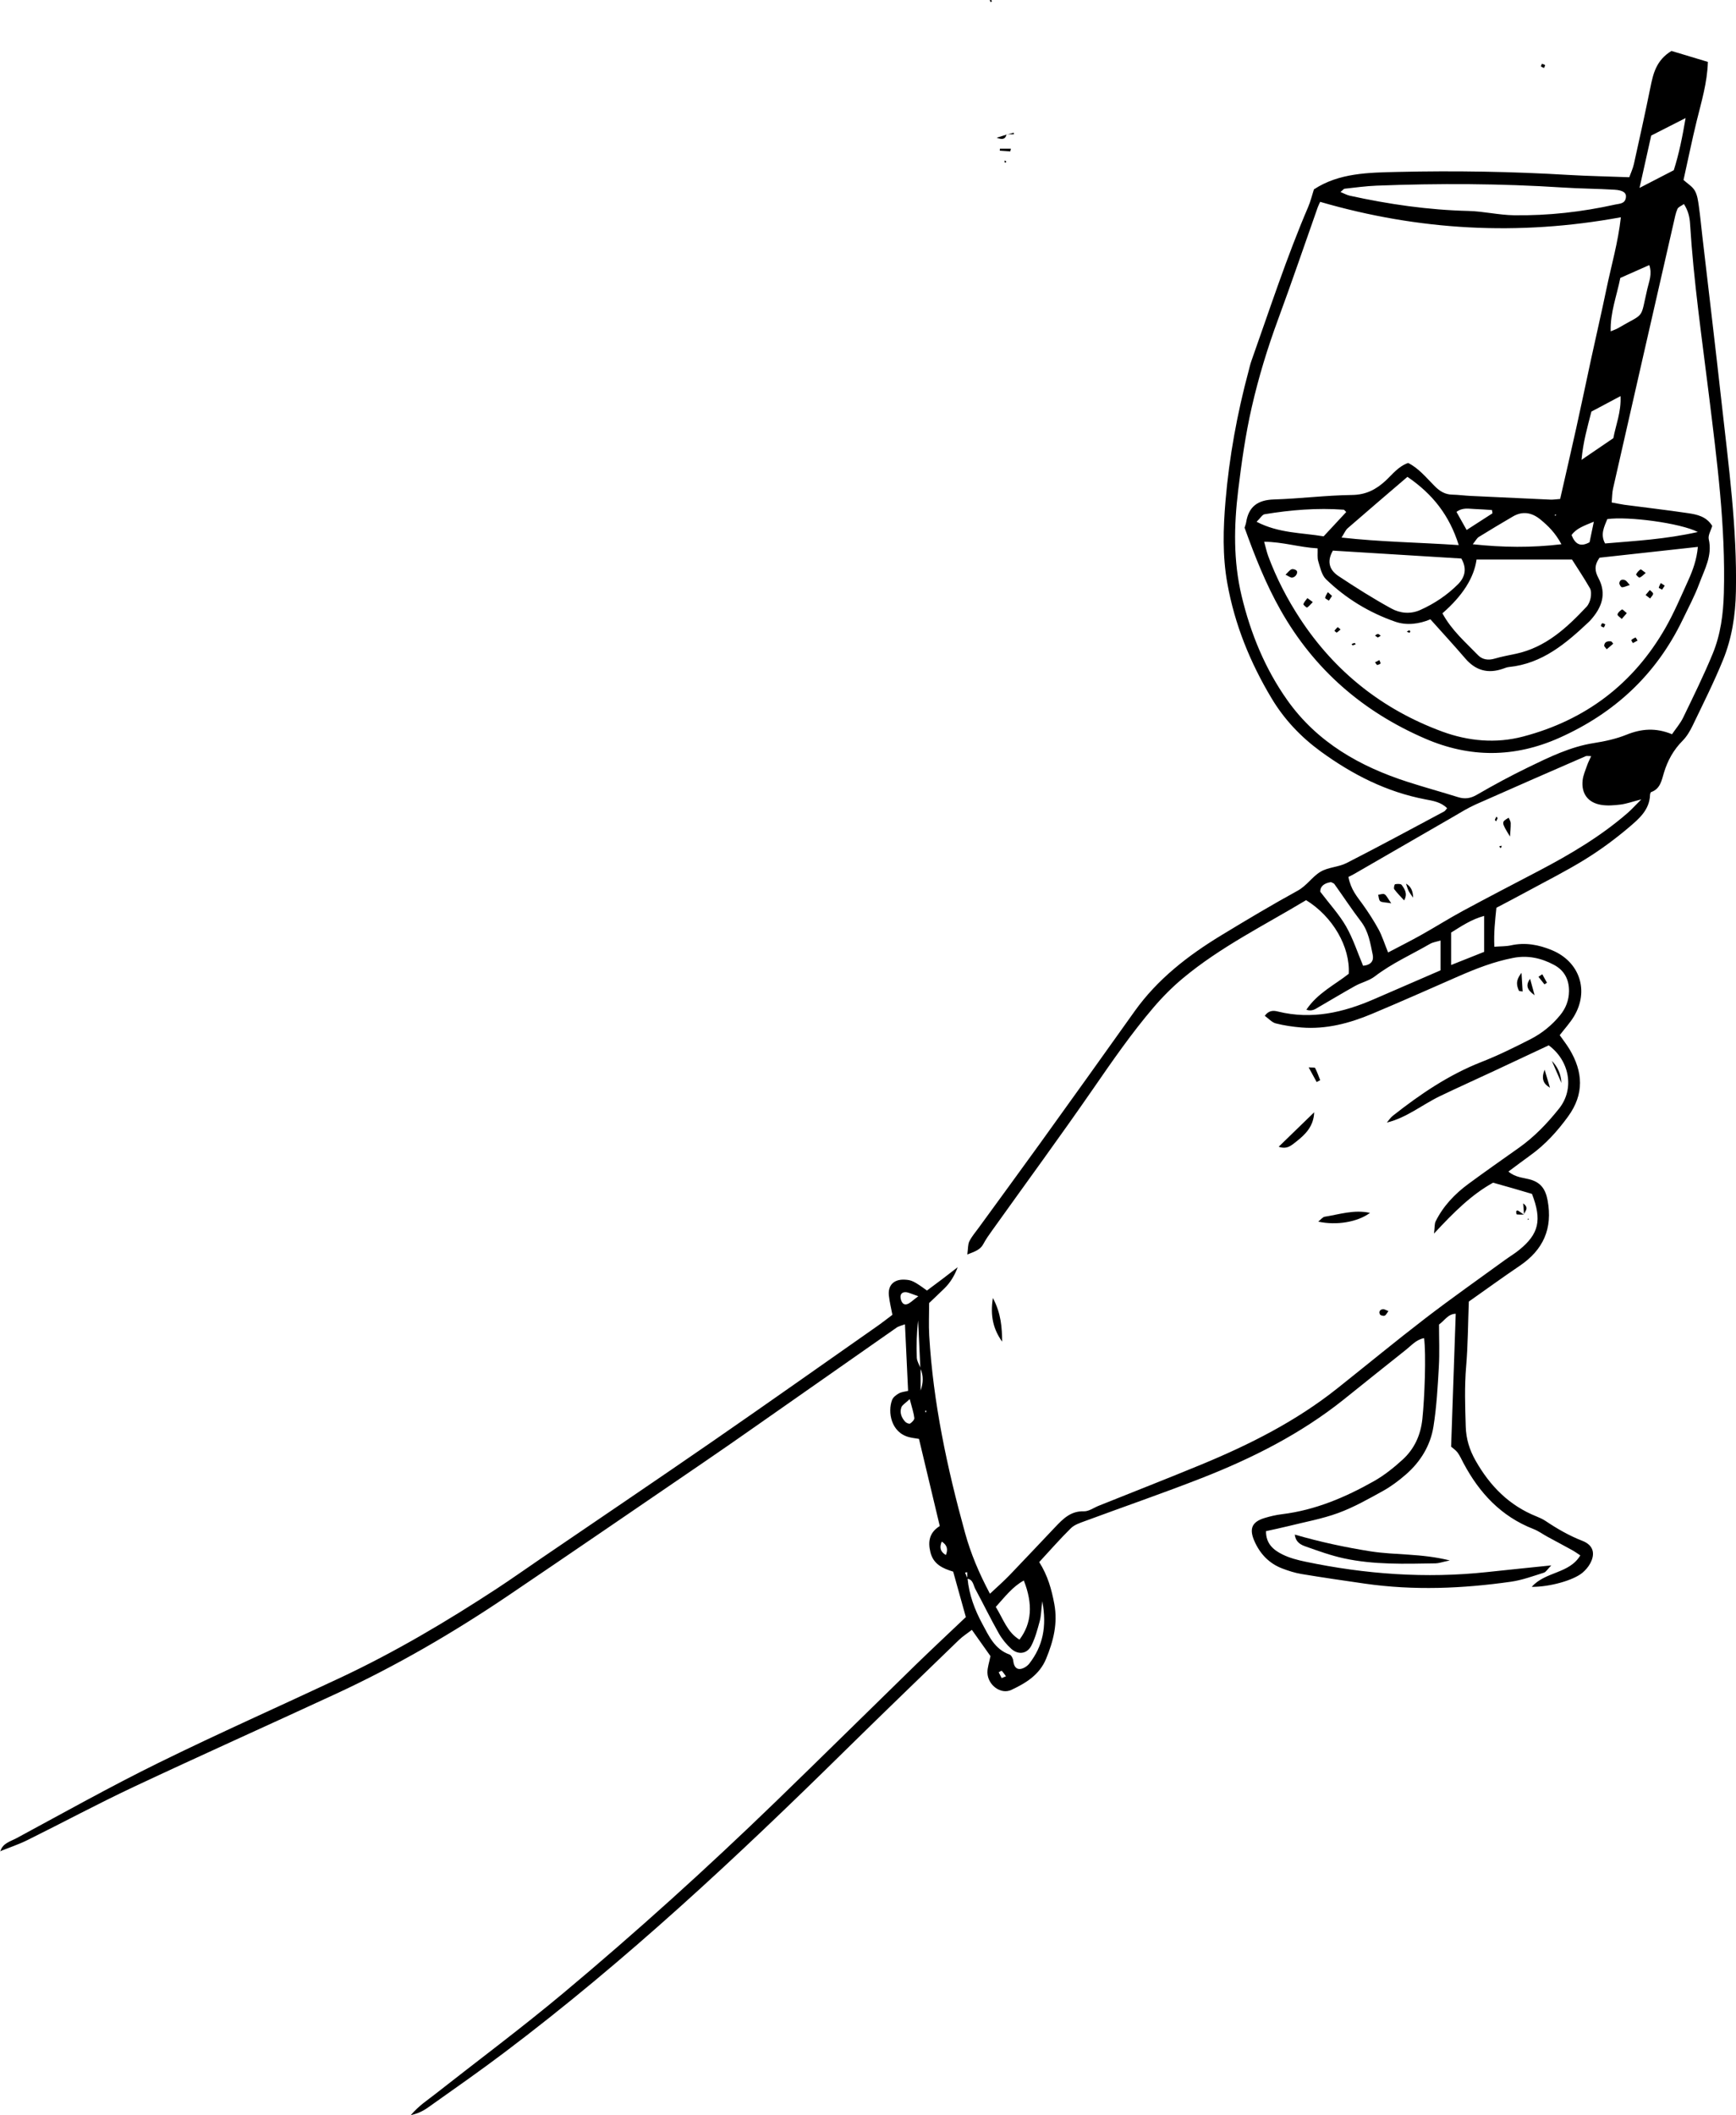<?xml version="1.0" encoding="UTF-8"?><svg id="Layer_1" xmlns="http://www.w3.org/2000/svg" viewBox="0 0 414.8 505.23"><path d="M.07,442.28c.53-1.99,2.44-2.4,3.9-3.19,11.25-6.07,22.42-12.33,33.88-17.97,14.34-7.05,28.95-13.53,43.42-20.32,13.05-6.12,25.43-13.45,37.48-21.34,3.61-2.37,7.13-4.87,10.7-7.3,13.61-9.28,27.26-18.49,40.81-27.85,13.29-9.18,26.47-18.5,39.7-27.77,1.04-.73,2.03-1.53,3.27-2.46-.29-1.52-.67-3.04-.84-4.58-.27-2.47,1.19-3.92,3.69-3.82,1.72,.07,2.26,.32,5.41,2.6,1.15-.86,2.41-1.79,3.65-2.73,1.09-.83,2.17-1.67,3.69-2.84q-1.11,3.02-3.13,5.02c-1.25,1.23-2.53,2.42-3.69,3.53,0,2.71-.13,5.26,.02,7.79,.94,16.04,4.29,31.65,8.55,47.09,1.36,4.93,3.33,9.64,5.96,14.57,1.71-1.61,3.25-2.95,4.67-4.42,3.66-3.8,7.26-7.66,10.9-11.48,1.88-1.98,3.73-3.89,6.87-3.79,1.17,.04,2.37-.86,3.56-1.33,8.16-3.27,16.34-6.47,24.46-9.82,11.56-4.78,22.68-10.37,32.53-18.21,7.01-5.57,13.92-11.27,21.01-16.72,6.21-4.77,12.62-9.27,18.95-13.88,1.16-.85,2.41-1.59,3.52-2.49,4.69-3.82,5.46-7.11,3.04-13.37-1.35-.4-2.86-.85-4.38-1.29-1.53-.44-3.06-.87-4.91-1.39-5.13,2.83-9.41,7.07-14.12,12.16,.19-1.55,.1-2.33,.39-2.92,1.82-3.66,4.57-6.55,7.83-8.95,3.99-2.94,8.05-5.78,12.1-8.65,3.68-2.61,6.73-5.8,9.56-9.34,3.81-4.78,2.44-11.51-2.47-15.11-4.32,2.03-8.63,4.06-12.95,6.07-4.34,2.03-8.71,3.99-13.03,6.06-4.22,2.03-7.89,5.13-12.7,6.32,.46-.54,.86-1.16,1.4-1.6,6.55-5.16,13.39-9.82,21.24-12.89,4.01-1.57,7.89-3.49,11.72-5.45,2.72-1.39,5.08-3.31,7.04-5.7,1.37-1.67,2.1-3.57,2.13-5.73,.03-2.81-1.13-5-3.6-6.31-3.03-1.62-6.25-2.33-9.72-1.66-4.59,.88-8.89,2.56-13.14,4.42-6.88,3.01-13.74,6.07-20.67,8.97-5.35,2.24-10.91,3.71-16.79,3.24-2.06-.17-4.14-.47-6.14-.98-.93-.24-1.69-1.13-2.63-1.81,1.04-1.44,2.21-1.26,3.21-1.01,8.02,1.96,15.53,.23,22.87-2.96,5.27-2.29,10.55-4.57,15.92-6.9v-7.12c-.91,.28-1.8,.39-2.52,.8-4.41,2.56-9.1,4.63-13.19,7.77-1.35,1.04-3.18,1.44-4.7,2.28-2.93,1.63-5.8,3.37-8.71,5.05-.79,.45-1.56,1.1-2.95,.64,2.68-4,6.78-5.94,10.13-8.59,.37-6.41-3.8-13.66-10.19-17.59-9.88,5.95-20.39,11.12-29.42,18.64-2.56,2.13-4.95,4.54-7.11,7.08-5.19,6.09-9.74,12.66-14.29,19.25-7.91,11.44-16.14,22.66-24.23,33.98-.74,1.03-1.48,2.08-2.07,3.19-.75,1.4-2,1.78-3.83,2.5,.2-1.43,.12-2.4,.49-3.15,.56-1.13,1.42-2.12,2.17-3.15,4.89-6.72,9.81-13.43,14.67-20.17,7.56-10.51,15.11-21.03,22.61-31.58,5.49-7.72,12.79-13.36,20.77-18.21,6.01-3.65,12.06-7.26,18.22-10.64,2.19-1.2,3.46-3.32,5.44-4.51,1.83-1.11,4.32-1.11,6.26-2.1,7.83-4,15.55-8.18,23.31-12.32,.26-.14,.42-.46,.7-.77-1.42-1.46-3.36-1.77-5.17-2.11-9.31-1.77-17.49-5.95-25.07-11.48-4.71-3.44-8.65-7.6-11.65-12.59-5.15-8.57-8.86-17.68-10.63-27.58-1.17-6.53-.98-13.07-.43-19.6,.89-10.53,2.78-20.9,5.53-31.12,.21-.77,.37-1.56,.64-2.31,4.38-12.34,8.43-24.81,13.6-36.87,.55-1.29,.88-2.68,1.36-4.17,5.99-3.94,13.05-4.01,20.08-4.17,13.6-.32,27.18-.09,40.76,.72,4.76,.28,9.54,.36,14.51,.55,.39-1.09,.87-2.09,1.1-3.14,1.35-6.08,2.7-12.17,3.94-18.28,.67-3.3,1.37-6.5,5.04-8.75,2.48,.75,5.47,1.65,8.7,2.62-.14,4.96-1.54,9.5-2.67,14.11-1.14,4.65-2.09,9.35-3.15,14.1,.95,.86,2.11,1.54,2.7,2.55,.61,1.06,.78,2.42,.96,3.68,.34,2.37,.55,4.75,.83,7.13,1.55,13.34,3.15,26.66,4.63,40.01,1.66,14.93,3.7,29.82,3.4,44.92-.11,5.69-.96,11.18-3.09,16.39-2.17,5.32-4.76,10.47-7.25,15.65-.62,1.28-1.38,2.59-2.37,3.59-2.19,2.2-3.61,4.75-4.5,7.71-.53,1.77-.86,3.83-3.04,4.58-.15,.05-.26,.45-.27,.7-.13,3.61-2.71,5.74-5.08,7.76-3.28,2.78-6.78,5.36-10.44,7.62-4.48,2.77-9.21,5.14-13.84,7.66-2.38,1.3-4.79,2.55-7.35,3.9-.31,3.03-.65,5.98-.49,9.31,1.52-.12,2.77-.07,3.95-.33,3.43-.76,6.67-.16,9.83,1.16,6.63,2.76,8.94,9.72,5.21,15.86-.91,1.49-2.11,2.8-3.37,4.43,.73,1.05,1.6,2.15,2.32,3.33,3.26,5.43,3.58,10.74-.33,16.11-2.57,3.53-5.43,6.69-8.98,9.24-1.67,1.2-3.31,2.45-5.27,3.9,1.63,1.39,3.44,1.44,5,1.85,2.72,.7,3.86,2.34,4.36,5.01,1.26,6.78-1.04,11.86-6.68,15.67-4.1,2.77-8.1,5.69-12.14,8.53-.2,5.31-.21,10.41-.64,15.48-.41,4.8-.25,9.57-.1,14.36,.09,2.96,.89,5.58,2.36,8.16,3.43,6.05,8.02,10.72,14.56,13.33,.74,.3,1.48,.63,2.14,1.07,2.79,1.87,5.66,3.53,8.82,4.76,2.6,1.01,3.16,3.03,1.84,5.43-.45,.82-1.11,1.58-1.83,2.19-2.17,1.81-7.8,3.4-12.12,3.37,3.28-3.71,8.97-3.09,11.61-7.52-.7-.46-1.31-.9-1.96-1.26-1.95-1.08-3.92-2.12-5.87-3.18-1.12-.61-2.17-1.39-3.35-1.85-7.72-3-12.94-8.61-16.74-15.76-.45-.85-.84-1.74-1.4-2.51-.45-.6-1.12-1.03-1.55-1.41,.37-10.69,.74-21.19,1.1-31.75-1.83,.04-2.61,1.58-3.99,2.57,0,3.39,.15,6.74-.04,10.08-.27,4.78-.54,9.59-1.29,14.3-.72,4.53-3.09,8.4-6.57,11.43-1.68,1.46-3.49,2.83-5.43,3.91-3.49,1.93-7.01,3.93-10.74,5.3-3.87,1.42-8,2.15-12.02,3.16-1.7,.42-3.41,.77-5.25,1.18-.04,3.01,1.81,4.52,3.94,5.57,1.69,.84,3.59,1.33,5.45,1.72,14.33,3,28.79,4.06,43.39,2.49,4.89-.53,9.79-1.02,15.38-1.6-.86,.87-1.24,1.58-1.79,1.75-2.58,.81-5.17,1.77-7.83,2.15-11.6,1.65-23.24,2.13-34.9,.46-5.06-.73-10.11-1.46-15.15-2.3-1.56-.26-3.11-.75-4.6-1.32-3.15-1.2-5.32-3.49-6.66-6.54-1.3-2.96-.6-4.59,2.4-5.51,1.37-.42,2.79-.75,4.21-.92,7.92-.97,15.1-4.02,21.95-7.89,2.47-1.4,4.76-3.23,6.86-5.15,2.8-2.56,4.3-5.84,4.71-9.69,.54-5.06,.92-15.49,.41-19.32-1.86,.32-3,1.73-4.31,2.76-5.02,3.96-9.98,7.98-14.98,11.97-10.23,8.15-21.78,13.97-33.87,18.7-9.22,3.61-18.59,6.83-27.88,10.27-1.17,.43-2.5,.86-3.35,1.7-2.6,2.56-5.01,5.32-7.57,8.09,2.05,3.23,2.96,6.55,3.61,10.03,.86,4.64-.23,8.85-1.96,13.06-1.59,3.86-4.86,5.83-8.33,7.45-2.49,1.16-5.6-1.14-5.69-4.1-.03-1.23,.43-2.47,.72-3.98-1.33-1.88-2.79-3.94-4.44-6.27-1.15,.89-2.2,1.55-3.08,2.4-9.08,8.78-18.18,17.55-27.19,26.41-25.89,25.49-52.4,50.26-81.46,72.17-5.62,4.24-11.38,8.28-17.12,12.34-1.35,.95-2.68,2.07-5.22,2.6,2.01-2.32,3.89-3.5,5.61-4.85,10.31-8.1,20.84-15.94,30.9-24.35,17.42-14.57,34.27-29.8,50.6-45.6,11.15-10.79,22.18-21.7,33.29-32.53,4-3.89,8.08-7.7,12.23-11.64-1.02-3.64-1.99-7.16-3.03-10.86-2.44-.75-4.72-1.71-5.44-4.64-.64-2.62-.21-4.73,2.24-6.25-1.66-6.97-3.29-13.78-4.97-20.82-.85-.14-1.61-.22-2.35-.41-4.37-1.1-5.16-6.08-4.07-8.9,.25-.65,.99-1.21,1.64-1.57,.64-.35,1.44-.4,2.18-.59-.25-5.36-.49-10.43-.75-15.9-.74,.29-1.48,.42-2.03,.81-11.14,7.78-22.26,15.59-33.4,23.38-4.32,3.03-8.65,6.05-13.01,9.02-15.45,10.55-30.88,21.13-46.38,31.61-13.13,8.88-26.82,16.82-41.21,23.48-16.1,7.45-32.29,14.7-48.34,22.24-8.53,4.01-16.84,8.48-25.29,12.66-2.12,1.05-4.38,1.8-6.58,2.69l.07,.08Zm219.9-115.45v5.34c.64-1.79,.72-3.56-.06-5.29-.18-3.82-.35-7.64-.53-11.46-.36,2.97-.43,5.94-.32,8.9,.03,.84,.59,1.67,.91,2.51Zm11.15,50.29v-1.55c-.18,.03-.36,.06-.54,.09,.2,.47,.41,.93,.61,1.4,.35,3.88,1.72,7.51,3.53,10.85,1.54,2.85,2.95,6.07,6.48,7.31,.43,.15,.84,.92,.9,1.44,.11,1.08,.51,2.06,1.55,2.03,.8-.02,1.8-.65,2.31-1.32,3.15-4.09,4.25-8.7,3.08-14.88-.28,2.31-.28,3.59-.61,4.78-.54,1.99-1.07,4.02-2,5.84-1.02,1.99-3.14,2.27-4.83,.73-1.16-1.06-2.2-2.34-2.97-3.71-1.96-3.47-3.7-7.05-5.59-10.56-.49-.91-.51-2.25-1.92-2.46ZM372.78,119.2c1.34-5.89,2.63-11.44,3.86-17,1.21-5.46,2.35-10.93,3.53-16.4,1.22-5.62,2.52-11.22,3.69-16.85,1.15-5.55,2.76-11.01,3.43-17.05-24.53,4.51-48.32,3.15-71.85-3.68-.21,.47-.44,.89-.59,1.33-3.14,8.89-6.17,17.81-9.43,26.65-2.55,6.91-4.69,13.9-6.33,21.09-1.5,6.56-2.43,13.19-3.24,19.85-1.02,8.46-1.18,16.87,.83,25.25,2.15,8.96,5.61,17.39,10.92,24.88,7.12,10.05,17.33,15.85,28.85,19.54,3.94,1.27,7.94,2.36,11.9,3.6,1.63,.51,2.98,.34,4.52-.55,4-2.32,8.09-4.53,12.25-6.55,5.03-2.44,10.11-4.93,15.67-5.8,2.69-.42,5.38-1.01,7.79-1.98,3.65-1.48,7.06-1.73,10.93-.14,.94-1.37,1.99-2.58,2.67-3.98,2.43-5.03,4.91-10.05,7.04-15.22,1.9-4.6,2.54-9.48,2.68-14.51,.44-15.9-1.64-31.59-3.57-47.29-1.68-13.64-3.66-27.24-4.51-40.96-.1-1.6-.44-3.08-1.46-4.69-.64,.46-1.35,.71-1.55,1.17-.44,1.01-.64,2.13-.89,3.22-4.84,21.18-9.68,42.35-14.49,63.54-.24,1.04-.22,2.15-.33,3.36,1.17,.21,2.09,.42,3.02,.55,5.07,.67,10.15,1.25,15.2,2,2.17,.32,4.41,.78,5.8,3.05-.31,1.08-1.04,2.24-.83,3.17,.91,3.92-1,7.19-2.25,10.57-1.1,2.99-2.63,5.82-4.01,8.7-6.31,13.08-16.26,22.31-29.48,28.2-10.69,4.76-21.35,4.79-32.04,.16-14.85-6.42-26.47-16.47-34.49-30.62-3.56-6.28-6.19-12.94-8.64-19.75,.12-.41,.31-.86,.38-1.32,.61-3.77,2.81-5.31,6.63-5.43,6.22-.19,12.43-.99,18.65-1.07,3.35-.04,5.74-1.29,8.06-3.43,1.61-1.49,2.98-3.37,5.36-4.22,2.58,1.29,4.37,3.57,6.38,5.57,1.19,1.19,2.45,1.97,4.18,2,1.43,.03,2.86,.23,4.3,.3,6.38,.31,12.77,.6,19.15,.89,.62,.03,1.25-.08,2.33-.16Zm-70.72,10.23c.39,1.38,.61,2.44,.98,3.45,1.96,5.26,4.53,10.23,7.6,14.91,8.33,12.7,19.68,21.69,33.92,26.95,6.29,2.32,12.89,2.91,19.35,1.21,14.91-3.91,26.4-12.58,34.07-26.03,2.05-3.6,3.67-7.45,5.39-11.23,1.11-2.45,2.04-4.98,2.32-8.05-8.07,.89-15.92,1.75-23.48,2.58-1.37,1.86-1.1,3.31-.29,4.84,2.04,3.82,.81,7.08-1.86,10.06-.11,.12-.21,.24-.33,.35-5.51,5.2-11.2,10.07-19.21,10.87-.47,.05-.93,.24-1.38,.4-3.57,1.25-6.54,.46-9.03-2.45-2.68-3.13-5.48-6.16-8.33-9.35-2.69,1.13-5.65,1.52-8.37,.58-6.23-2.16-11.85-5.56-16.59-10.17-1.03-1.01-1.38-2.8-1.84-4.29-.26-.84-.11-1.8-.15-3.07-4.34-.24-8.27-1.54-12.76-1.58Zm29.6,98.1c2.91-1.53,5.46-2.81,7.94-4.2,3.34-1.87,6.58-3.92,9.94-5.74,6.04-3.26,12.13-6.42,18.21-9.6,7.51-3.94,14.78-8.24,21.21-13.84,.91-.79,1.72-1.7,3.22-3.2-2.25,.58-3.58,1.07-4.95,1.24-1.56,.19-3.2,.33-4.73,.06-3.09-.53-4.68-2.71-4.35-5.83,.13-1.24,.68-2.44,1.09-3.64,.23-.68,.58-1.31,.96-2.16-.73,0-1.06-.09-1.3,.01-8.77,3.82-17.55,7.64-26.29,11.53-1.88,.84-3.64,1.94-5.43,2.98-7.87,4.54-15.74,9.09-23.61,13.63-.55,.32-1.13,.58-1.38,.71,.58,3.04,2.08,4.7,3.38,6.51,1.39,1.93,2.69,3.95,3.83,6.03,.83,1.52,1.34,3.21,2.28,5.52Zm12.99-81.03c2.22,4.1,5.52,6.91,8.49,9.99,1.04,1.08,2.46,1.3,4,.84,1.68-.5,3.42-.8,5.13-1.17,7.08-1.54,12.09-6.18,16.82-11.22,.51-.55,.84-1.38,.98-2.13,.14-.75,.17-1.7-.18-2.31-1.4-2.44-2.97-4.78-4.28-6.85h-22.8q-.91,6.55-8.15,12.85Zm-24.35-100.63c.88,.35,1.51,.72,2.18,.87,9.36,2.06,18.79,3.42,28.39,3.65,3.63,.09,7.25,.98,10.88,1.03,8.15,.12,16.23-.79,24.19-2.56,1.04-.23,2.32-.15,2.55-1.65,.17-1.1-.58-1.76-2.72-1.89-4.14-.25-8.29-.26-12.42-.53-14.81-.96-29.63-1.01-44.45-.44-2.54,.1-5.08,.46-7.61,.73-.23,.02-.43,.33-1,.79Zm-1.82,85.66c-1.62,2.82-.63,4.78,1.37,6.1,4.1,2.72,8.27,5.36,12.58,7.72,2.08,1.14,4.54,1.43,6.93,.36,3.38-1.51,6.42-3.55,9.02-6.15,1.69-1.69,2.17-3.78,.79-6.14-10.21-.63-20.34-1.26-30.67-1.89Zm17.81-17.62c-4.9,4.2-9.61,8.21-14.27,12.27-.52,.45-.79,1.18-1.47,2.23,9.5,1.06,18.5,1.16,28,1.8-2.23-7.1-6.2-12.17-12.25-16.3Zm36.8,16.1c-1.49-2.77-3.19-4.41-5.03-5.92-2.03-1.66-4.24-2.08-6.59-.7-2.73,1.6-5.44,3.21-8.13,4.88-.45,.28-.72,.86-1.44,1.74,7.25,.77,13.92,.86,21.18,0Zm-72.84-5.37c5.35,2.77,10.75,2.59,16.02,3.48,.95-1.02,1.8-1.94,2.66-2.86,.92-.99,1.83-1.97,2.74-2.95-.39-.37-.48-.55-.59-.55-6.35-.47-12.65,.05-18.91,1.08-.58,.1-1.03,.94-1.91,1.8Zm99.68-83.97c1.25-3.9,2.04-7.87,2.83-12.47-3.02,1.53-5.5,2.79-8.22,4.18-.86,3.88-1.75,7.83-2.79,12.51,3.16-1.63,5.64-2.91,8.17-4.22Zm5.75,86.41c-4.2-2.15-16.69-3.78-21.63-3.08-.74,1.83-1.72,3.66-.53,5.82,7.24-.62,14.36-.99,22.16-2.74Zm-18.52-60.7c-.87,4.37-2.43,8.28-2.3,12.77,.8-.34,1.25-.48,1.64-.7,6.71-3.92,5.35-1.85,7.12-9.46,.41-1.78,1.2-3.53,.46-5.67-2.32,1.03-4.47,1.98-6.92,3.07Zm-61.46,164.32c1.92-.18,2.59-1.21,2.3-2.62-.58-2.77-.98-5.59-2.82-7.98-2.21-2.89-4.21-5.94-6.33-8.91-.16-.23-.53-.31-.82-.47-1.59,.22-2.6,.98-2.56,2.3,2.24,2.96,4.53,5.43,6.16,8.27,1.7,2.97,2.76,6.3,4.07,9.41Zm52.2-120.86c2.91-1.98,5.22-3.56,7.59-5.17,.6-3.19,1.9-6.24,1.72-10.05-2.61,1.39-4.81,2.56-6.96,3.7-.95,3.73-1.97,7.19-2.36,11.52ZM237.93,383.85c1.83,2.98,2.77,6.09,5.66,7.82,2.93-3.85,3.27-8.48,1.04-14.12-2.7,1.49-4.48,3.85-6.7,6.31Zm108.8-153.33c2.98-1.19,5.45-2.17,7.89-3.14v-8.59c-3.04,.83-5.37,2.41-7.89,3.98v7.75Zm9.88-107.9c-.04-.26-.07-.52-.11-.78-1.39-.09-2.78-.21-4.17-.25-1.36-.04-2.79-.43-4.32,.69,.81,1.43,1.55,2.75,2.43,4.32,2.24-1.45,4.21-2.71,6.17-3.98Zm24.22,2c-2.32,.97-4.16,1.57-5.32,3.19,.86,2.18,2.11,2.93,4.3,1.72,.29-1.39,.6-2.88,1.02-4.91Zm-163.46,209.59c-1.06,1.01-1.8,1.4-2,1.98-.44,1.26,.03,2.47,.92,3.43,.26,.29,.95,.58,1.16,.44,.46-.3,1.07-.91,1.02-1.33-.13-1.2-.55-2.38-1.1-4.52Zm2.06-24.57c-1.63-.54-2.34-.95-3.06-.97-.96-.03-1.37,.65-1.15,1.6,.2,.84,.64,1.58,1.6,1.24,.68-.24,1.23-.86,2.6-1.87Zm5.59,58.61c-.55,1.35-.42,2.39,.99,3.21,.52-1.32,.36-2.35-.99-3.21Zm14.32,32.61c.51-.21,.77-.32,1.03-.43-.33-.44-.63-.91-1.01-1.31-.06-.06-.48,.22-.73,.35,.24,.47,.48,.94,.71,1.39Zm-18.03-63.52v-.39c-.08,0-.22,0-.22,.02,0,.13,0,.26,.01,.39,.07,0,.15-.01,.21-.02ZM371.89,123.07l-.35-.19-.03,.32,.38-.13Z"/><path d="M346.43,372.75c-1.9,.4-2.66,.69-3.42,.7-7.33,.12-14.7,.37-21.92-1.2-3.09-.67-6.1-1.76-9.09-2.82-1.13-.4-2.38-.95-2.63-2.85,6.07,1.76,12.08,3.05,18.17,4.01,5.89,.92,11.95,.45,18.9,2.17Z"/><path d="M327.35,289.73c-2.99,2.2-7.97,3.04-12.37,2.09,.63-.5,1.05-1.09,1.54-1.17,3.51-.55,6.98-1.76,10.83-.92Z"/><path d="M314.01,265.7c-.12,3.34-2.1,5.31-4.32,7.03-1.04,.8-2.13,1.93-4.16,1.2,2.98-2.89,5.73-5.56,8.48-8.23Z"/><path d="M239.46,320.5c-2.08-2.91-2.91-6.08-2.22-10.44,2,3.77,2.16,7.1,2.22,10.44Z"/><path d="M363.55,232.4c.13,2.04,.2,3.2,.27,4.45-.47-.1-.86-.09-.91-.22-.45-1.12-.91-2.26,.63-4.23Z"/><path d="M373.09,258.7c-.89-2.06-1.4-3.22-2.29-5.28q2.13,2.16,2.29,5.28Z"/><path d="M314.6,258.47c-.57-1.04-1.14-2.09-1.91-3.5,.83,.07,1.46-.02,1.55,.16,.48,.93,.82,1.92,1.21,2.9-.28,.15-.56,.3-.85,.45Z"/><path d="M369.07,255.53c.54,1.81,.91,3.06,1.28,4.3-1.55-.91-2.15-2.1-1.28-4.3Z"/><path d="M365.6,233.81c.3,1.08,.59,2.16,1.08,3.93-1.9-1.33-2.15-2.45-1.08-3.93Z"/><path d="M331.75,313.19c-.36,.46-.56,.96-.9,1.09-.31,.12-.99-.05-1.12-.29-.35-.64,0-1.19,.72-1.25,.37-.03,.77,.26,1.3,.45Z"/><path d="M368.51,232.73c.37,.67,.75,1.35,1.12,2.02-.2,.13-.4,.26-.6,.39-.48-.6-.95-1.21-1.43-1.81l.91-.6Z"/><path d="M364.16,290.19c-.07-.81-.13-1.62-.22-2.73,1.6,1.16,.35,1.88,.18,2.68l.04,.04Z"/><path d="M368.43,15.25c.26,.1,.58,.13,.73,.31,.08,.09-.15,.44-.23,.68-.25-.12-.54-.21-.72-.39-.06-.06,.14-.39,.22-.6Z"/><path d="M364.12,290.14c-.58,0-1.16,.02-1.73-.05-.07,0-.12-.49-.11-.75,0-.07,.31-.23,.38-.18,.51,.31,.99,.67,1.49,1.02,0,0-.04-.04-.04-.04Z"/><path d="M365.1,291.09c.09,.04,.17,.08,.26,.12-.13,.07-.25,.13-.38,.2l.12-.32Z"/><path d="M389.42,139.74c-.8,.26-1.34,.55-1.87,.54-.23,0-.66-.67-.62-1,.09-.77,.72-.98,1.38-.68,.35,.16,.58,.57,1.11,1.14Z"/><path d="M388.71,146.47c-.48,.54-.84,.96-1.21,1.38-.36-.36-1.07-.8-1.01-1.07,.09-.47,.63-.9,1.08-1.2,.11-.07,.61,.47,1.14,.89Z"/><path d="M313.68,143.82c-.53,.54-.9,1.02-1.37,1.31-.1,.06-.93-.64-.88-.81,.18-.53,.62-.98,.96-1.45,.35,.26,.7,.52,1.29,.96Z"/><path d="M307.17,137.28c.58-.55,.93-1.07,1.42-1.28,.31-.14,.96,.04,1.21,.31,.45,.49-.25,1.63-1.08,1.67-.4,.02-.81-.35-1.55-.69Z"/><path d="M393.23,136.87c-.61,.49-.99,.93-1.47,1.11-.17,.06-.88-.67-.83-.77,.24-.46,.61-.91,1.05-1.18,.14-.09,.64,.41,1.25,.84Z"/><path d="M318.27,142.36c-.29,.43-.51,.78-.74,1.12-.32-.23-.93-.5-.9-.68,.07-.47,.41-.9,.65-1.35,.31,.28,.61,.56,1,.91Z"/><path d="M394.28,142.97c-.44-.34-.76-.58-1.08-.83,.34-.4,.67-.8,1.01-1.2,.28,.29,.76,.57,.78,.88,.02,.33-.4,.68-.71,1.15Z"/><path d="M383.91,155.1c-.32-.45-.63-.69-.61-.89,.11-.98,.87-1.09,1.64-1,.19,.02,.35,.37,.52,.56-.51,.44-1.03,.88-1.55,1.33Z"/><path d="M329.04,158.87c-.17-.22-.33-.43-.5-.65,.34-.18,.68-.36,1.03-.54,.1,.28,.35,.63,.26,.82-.09,.2-.52,.25-.79,.37Z"/><path d="M320.32,150.35c-.32,.28-.6,.57-.93,.76-.08,.04-.36-.29-.55-.44,.25-.29,.49-.61,.78-.84,.05-.04,.38,.28,.7,.53Z"/><path d="M383.25,149.9c-.25-.11-.59-.16-.7-.35-.08-.13,.13-.6,.29-.65,.2-.06,.48,.15,.73,.25-.1,.25-.21,.5-.32,.75Z"/><path d="M397.14,140.85c-.37-.21-.82-.39-.8-.45,.1-.39,.31-.75,.48-1.12,.32,.2,.63,.41,.95,.61-.21,.32-.42,.65-.62,.96Z"/><path d="M391.27,153.02c-.38,.21-.75,.4-1.11,.6-.13-.25-.43-.66-.37-.72,.28-.27,.64-.47,1-.62,.04-.02,.27,.41,.49,.73Z"/><path d="M337,150.84c-.08,.11-.18,.32-.23,.31-.22-.05-.43-.17-.64-.26,.2-.12,.4-.26,.61-.34,.04-.02,.17,.19,.26,.29Z"/><path d="M329.22,152.3c-.23-.16-.45-.31-.68-.47,.23-.14,.47-.4,.69-.39,.23,0,.46,.28,.68,.43-.23,.14-.47,.28-.7,.42Z"/><path d="M323.94,153.9c-.24,.09-.48,.21-.73,.26-.07,.01-.17-.2-.26-.31,.24-.09,.48-.21,.73-.26,.06-.01,.17,.2,.26,.31Z"/><path d="M360.8,199.83c-2.13-3.46-2.07-3.47-.32-4.49,.18,.43,.48,.85,.49,1.27,.02,1.07-.1,2.15-.17,3.22Z"/><path d="M335.5,215.08c-.85-.93-1.68-1.75-2.36-2.67-.18-.24,.05-1.16,.21-1.19,.51-.09,1.36-.13,1.57,.17,.7,.99,1.49,2.07,.59,3.69Z"/><path d="M332.44,215.78c-1.56-.27-2.27-.19-2.65-.51-.35-.29-.34-1-.49-1.53,.52-.06,1.15-.33,1.52-.12,.46,.25,.7,.89,1.61,2.16Z"/><path d="M335.94,211.08q1.71,.92,1.7,3.36c-.56-.85-.89-1.25-1.1-1.7-.25-.53-.4-1.11-.59-1.66Z"/><path d="M357.85,195.43c-.12,.26-.24,.51-.36,.77-.1-.12-.31-.27-.29-.35,.07-.27,.23-.52,.35-.78,.1,.12,.2,.24,.3,.37Z"/><path d="M358.74,202.45c-.11,.03-.28,.12-.31,.08-.09-.1-.12-.26-.17-.39,.18-.04,.36-.08,.54-.12-.02,.14-.04,.29-.06,.43Z"/><path d="M241.4,36.17c-.84-.06-1.67-.11-2.51-.17,0-.16,.02-.33,.03-.49h2.62c-.05,.22-.09,.44-.14,.66Z"/><path d="M240.51,32.07c-.25,1.17-.97,1.37-2.36,.83,1.01-.32,1.73-.55,2.44-.77l-.09-.05Z"/><path d="M240.6,32.12l1.63-.41c.01,.12,.02,.25,.04,.37-.58,0-1.15,0-1.74,0,0,0,.08,.05,.08,.05Z"/><path d="M240.42,38.75c-.12,.04-.23,.07-.35,.11-.03-.15-.05-.31-.08-.46,.12,.02,.26,0,.36,.07,.06,.04,.04,.19,.06,.29Z"/><path d="M237.03,.29c-.1,.08-.2,.15-.3,.23-.09-.15-.17-.3-.26-.45,.12-.02,.26-.09,.36-.05,.09,.03,.13,.18,.19,.28Z"/></svg>